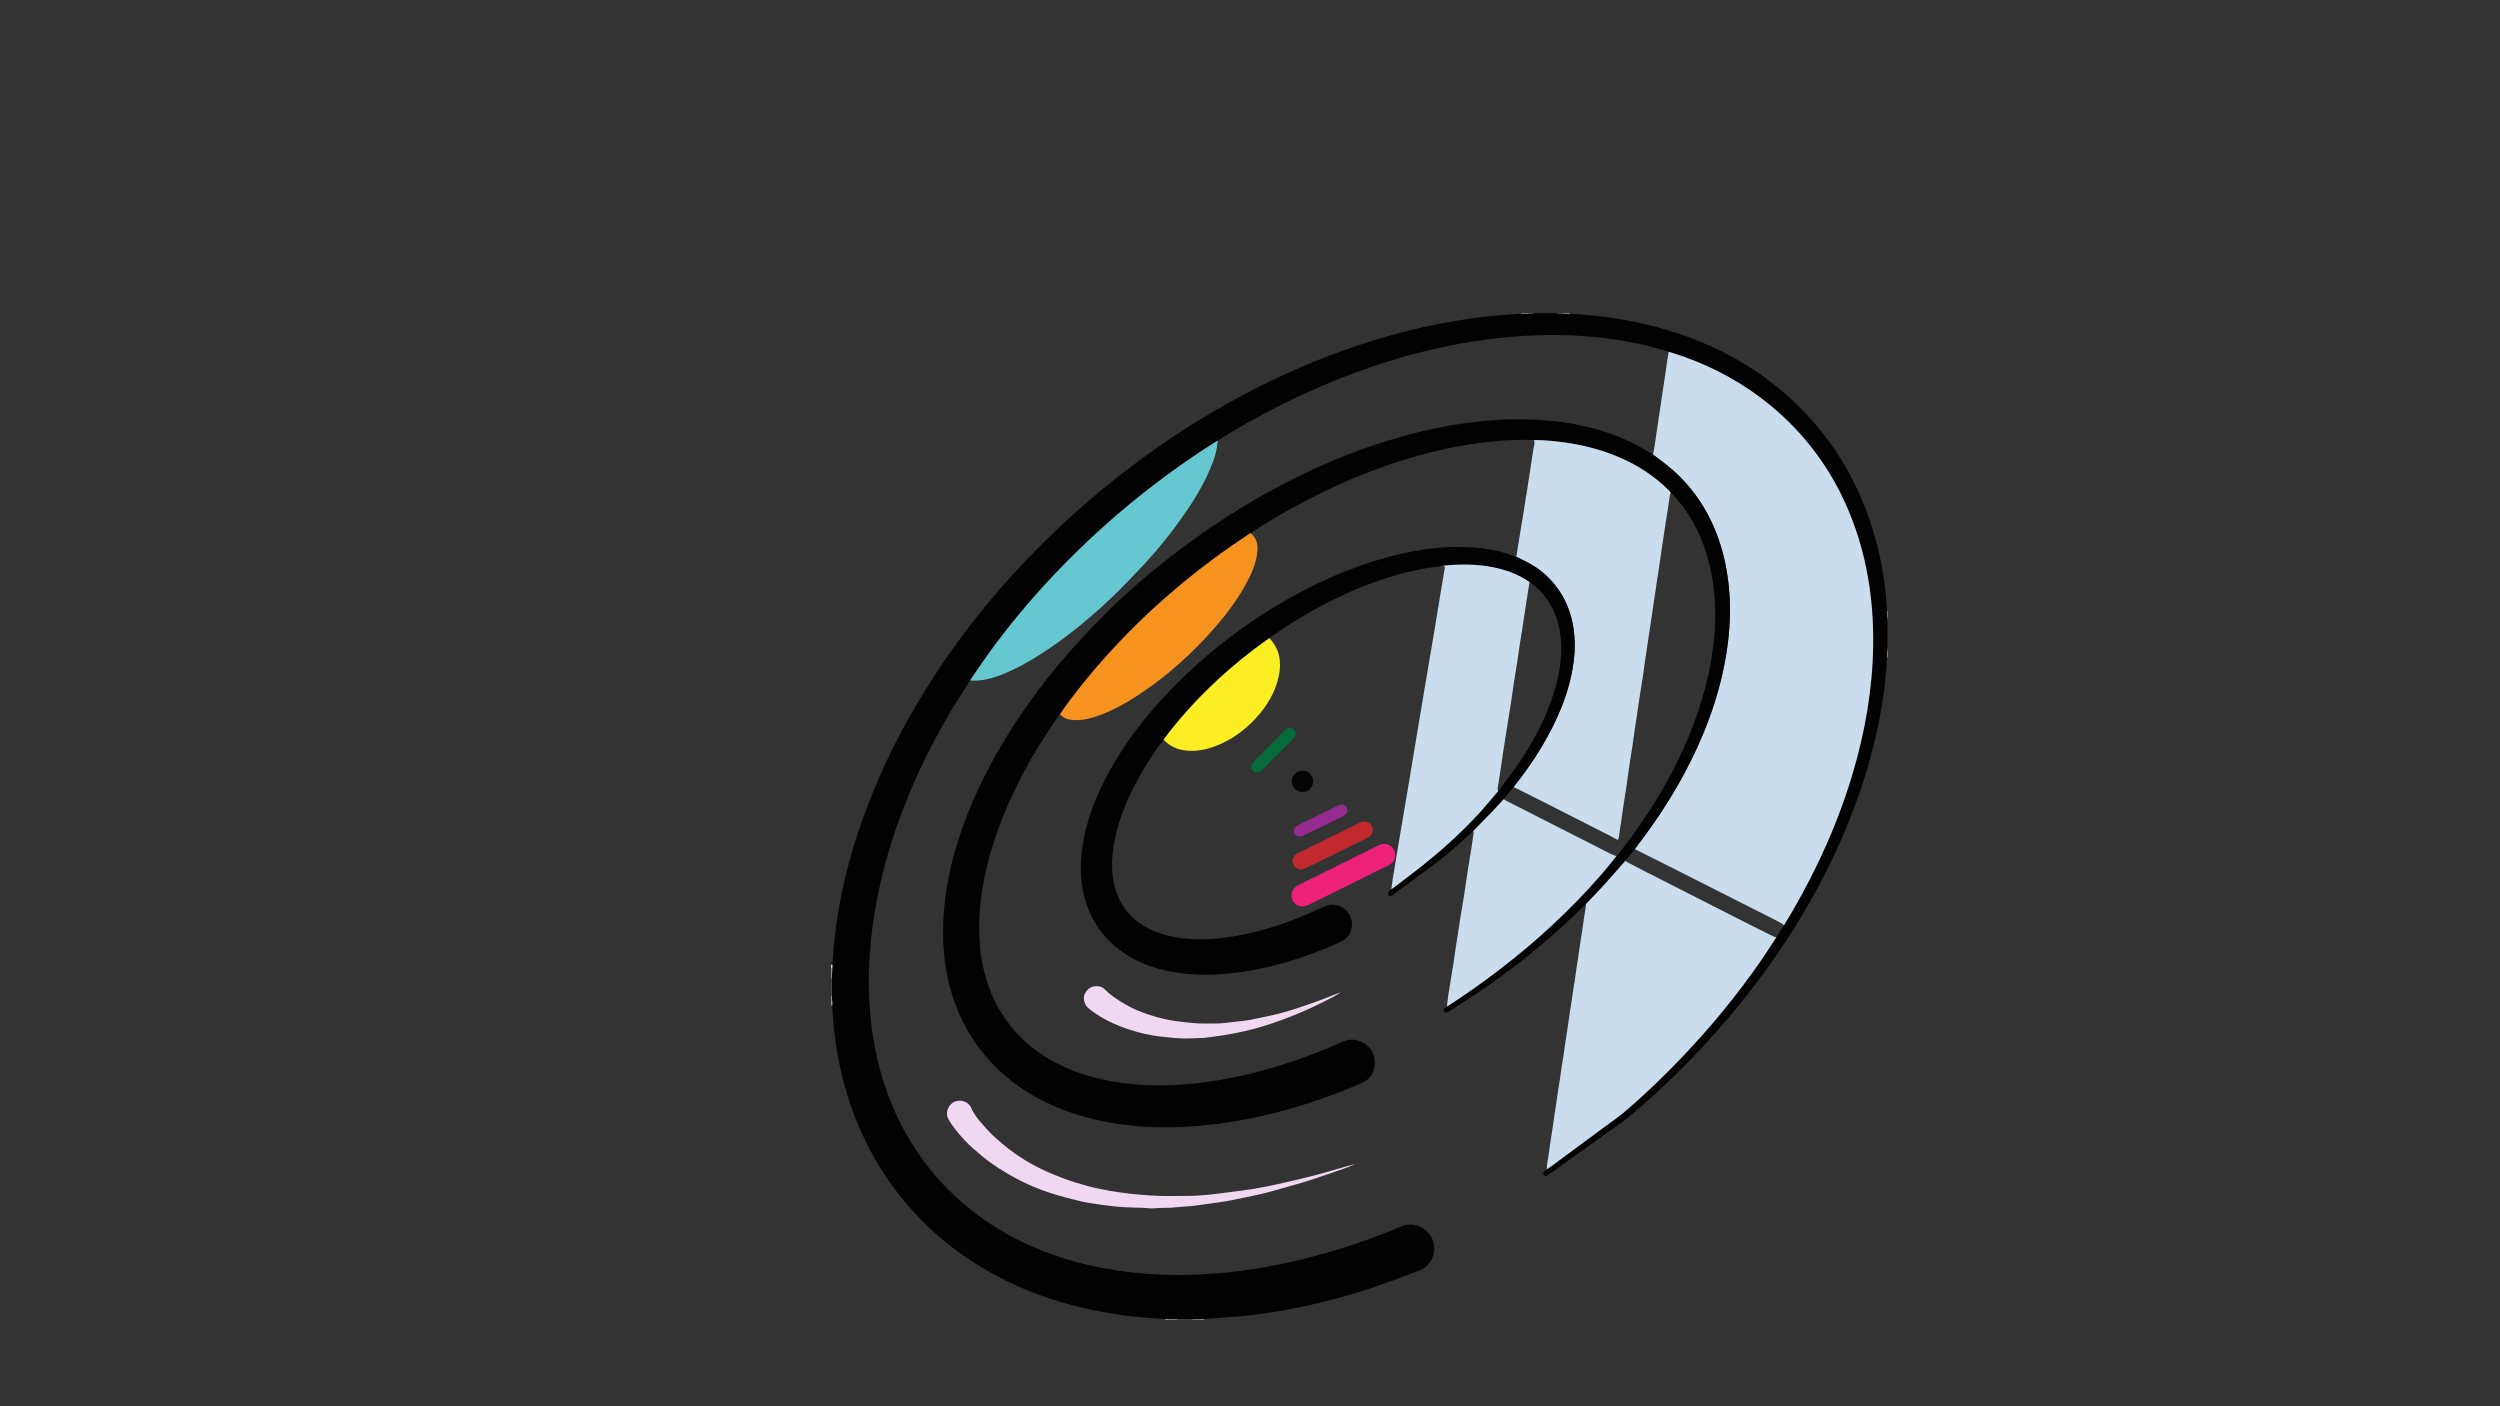 <?xml version="1.0" encoding="utf-8"?>
<!-- Generator: Adobe Illustrator 25.2.0, SVG Export Plug-In . SVG Version: 6.00 Build 0)  -->
<svg version="1.1" id="Layer_1" xmlns="http://www.w3.org/2000/svg" xmlns:xlink="http://www.w3.org/1999/xlink" x="0px" y="0px"
	 viewBox="0 0 1920 1080" enable-background="new 0 0 1920 1080" xml:space="preserve">
<rect x="0" y="0" width="1920" height="1080" fill="#333333" stroke="none"/>
<g>
	<path fill="#020202" d="M638.4,739.045c0.343,0.439,0.812,0.695,0.944-0.046c0.223-1.251,0.28-2.534,0.368-3.806
		c2.965-43.003,13.623-84.176,29.612-124.068c13.233-33.017,29.948-64.212,49.448-93.934c19.867-30.282,42.401-58.458,67.251-84.788
		c25.181-26.68,52.43-51.07,81.643-73.263c27.718-21.058,56.891-39.856,87.656-56.162c28.179-14.936,57.334-27.616,87.598-37.713
		c21.142-7.054,42.633-12.814,64.529-16.987c15.781-3.007,31.672-5.291,47.708-6.456c4.38-0.318,8.763-0.613,13.144-0.919
		c1.903-0.008,3.806-0.016,5.709-0.025c1.472-0.034,2.995,0.485,4.39-0.398c5.76,0,11.52,0,17.28,0
		c1.396,0.876,2.917,0.369,4.39,0.398c1.9,0.013,3.801,0.027,5.701,0.04c5.1,0.365,10.21,0.62,15.297,1.118
		c12.251,1.199,24.41,3.015,36.46,5.575c22.509,4.782,44.16,12.049,64.765,22.31c24.191,12.047,45.708,27.742,64.293,47.411
		c16.494,17.455,29.867,37.022,39.955,58.814c13.689,29.57,21.021,60.693,22.651,93.196c0.017,1.574,0.035,3.149,0.052,4.723
		c0.118,1.154,0.236,2.307,0.354,3.461c0,6.398,0,12.796,0,19.194c-0.141,1.137-0.283,2.273-0.424,3.41
		c0.003,1.59,0.007,3.18,0.01,4.771c-0.948,21.616-4.381,42.877-9.376,63.891c-7.896,33.217-19.819,64.982-34.863,95.602
		c-20.864,42.466-47.104,81.38-77.639,117.457c-12.349,14.591-25.366,28.565-38.989,41.972
		c-11.853,11.665-24.051,22.968-36.887,33.541c-5.479,4.513-11.434,8.452-17.208,12.602c-14.665,10.54-29.35,21.053-44.028,31.574
		c-0.649,0.465-1.288,0.953-1.977,1.35c-0.964,0.556-1.885,0.378-2.554-0.496c-0.68-0.887-0.547-1.823,0.232-2.591
		c0.676-0.666,1.437-1.245,2.161-1.862c0.536-0.329,1.099-0.621,1.603-0.994c13.819-10.203,27.64-20.402,41.442-30.628
		c5.712-4.232,11.625-8.236,17.023-12.841c15.693-13.385,30.501-27.72,44.713-42.673c21.563-22.688,41.347-46.825,59.197-72.535
		c4.183-6.026,8.1-12.237,12.139-18.363c1.925-3.072,3.85-6.144,5.776-9.216c0.188-0.248,0.4-0.482,0.561-0.746
		c9.076-14.867,17.43-30.126,25.011-45.813c11.029-22.822,20.31-46.323,27.492-70.634c9.412-31.858,15.079-64.316,15.564-97.609
		c0.289-19.875-1.282-39.566-5.223-59.065c-4.214-20.851-10.977-40.802-20.688-59.748c-13.199-25.75-31.078-47.717-53.401-66.086
		c-19.686-16.199-41.727-28.247-65.653-36.913c-3.964-1.436-8.028-2.598-12.045-3.887c-4.194-1.243-8.355-2.612-12.588-3.706
		c-14.484-3.744-29.201-6.21-44.083-7.658c-14.33-1.394-28.703-1.879-43.094-1.411c-14.699,0.478-29.343,1.726-43.902,3.819
		c-28.6,4.111-56.536,10.999-83.892,20.269c-37.926,12.851-73.911,29.87-108.265,50.387c-3.562,2.127-7.057,4.368-10.583,6.556
		c-0.688,0.399-1.388,0.777-2.059,1.2c-15.086,9.501-29.713,19.664-43.926,30.425c-28.417,21.515-54.895,45.198-79.401,71.075
		c-18.596,19.637-35.885,40.369-51.65,62.35c-4.51,6.288-8.771,12.754-13.146,19.139c-5.382,8.595-10.971,17.069-16.107,25.808
		c-16.221,27.599-29.785,56.451-40.295,86.714c-7.478,21.533-13.225,43.513-16.916,66.007c-2.148,13.091-3.526,26.268-4.1,39.538
		c-0.428,9.909-0.413,19.805,0.182,29.694c1.977,32.89,9.405,64.372,24.598,93.8c8.218,15.918,18.347,30.505,30.492,43.704
		c14.52,15.78,31.154,28.857,49.799,39.41c18.876,10.683,38.954,18.306,59.988,23.469c15.238,3.74,30.693,6.078,46.334,7.349
		c13.651,1.11,27.319,1.297,40.974,0.721c26.976-1.139,53.562-5.177,79.788-11.589c25.94-6.341,51.19-14.771,75.788-25.147
		c10.142-4.278,20.572,0.596,24.41,9.259c4.125,9.312,0.003,20.482-9.492,24.211c-11.649,4.575-23.406,8.908-35.253,12.942
		c-19.965,6.798-40.356,12.096-61.046,16.188c-13.09,2.589-26.258,4.768-39.555,5.979c-9.543,0.869-19.11,1.463-28.666,2.186
		c-0.316,0.024-0.628,0.108-0.941,0.164c-3.019,0.024-6.038,0.048-9.057,0.072c-4.04-0.004-8.08-0.008-12.12-0.013
		c-3.019-0.023-6.038-0.045-9.058-0.068c-1.348-0.123-2.693-0.293-4.043-0.361c-13.417-0.679-26.742-2.14-39.992-4.376
		c-14.98-2.528-29.7-6.104-44.108-10.884c-21.456-7.119-41.758-16.672-60.686-29.101c-19.25-12.64-36.276-27.764-51.048-45.41
		c-13.985-16.706-25.238-35.115-34.055-55.032c-9.498-21.455-15.594-43.869-18.956-67.047c-1.376-9.487-2.261-19.03-2.651-28.614
		c0.012-0.949,0.024-1.898,0.036-2.847c-0.063-0.213-0.126-0.426-0.189-0.638c-0.041-1.27-0.082-2.539-0.122-3.809
		c-0.007-4.462-0.014-8.923-0.021-13.385c0.106-2.582,0.211-5.164,0.317-7.746c0.031-0.914,0.162-1.84,0.06-2.739
		c-0.083-0.734-0.528-0.506-0.867-0.083C638.4,740.325,638.4,739.685,638.4,739.045z"/>
	<path fill="#AFADAD" d="M639.206,743.786c-0.106,2.582-0.211,5.164-0.317,7.746c-0.163-0.004-0.326-0.007-0.489-0.011
		c0-2.559,0-5.118,0-7.678C638.669,743.825,638.938,743.805,639.206,743.786z"/>
	<path fill="#565656" d="M638.4,751.521c0.163,0.003,0.326,0.007,0.489,0.011c0.007,4.462,0.014,8.923,0.021,13.385
		c-0.17,0.013-0.34,0.027-0.51,0.04C638.4,760.479,638.4,756,638.4,751.521z"/>
	<path fill="#565656" d="M903.783,1013.105c4.04,0.004,8.08,0.008,12.12,0.013c-0.017,0.135-0.038,0.269-0.063,0.402c-4,0-8,0-12,0
		C903.838,1013.379,903.818,1013.241,903.783,1013.105z"/>
	<path fill="#BABABA" d="M638.4,764.957c0.17-0.013,0.34-0.027,0.51-0.04c0.041,1.269,0.082,2.539,0.122,3.809
		c0.063,0.213,0.126,0.426,0.189,0.638c-0.012,0.949-0.024,1.898-0.036,2.847c-0.262-0.019-0.523-0.038-0.785-0.056
		C638.4,769.756,638.4,767.356,638.4,764.957z"/>
	<path fill="#BEBEBE" d="M903.783,1013.105c0.036,0.136,0.055,0.274,0.057,0.415c-3.04,0-6.08,0-9.12,0
		c0.002-0.161,0.003-0.322,0.005-0.483C897.744,1013.06,900.764,1013.083,903.783,1013.105z"/>
	<path fill="#B5B5B5" d="M915.84,1013.52c0.025-0.134,0.046-0.268,0.063-0.402c3.019-0.024,6.038-0.048,9.057-0.072
		c-0.015,0.158-0.015,0.316,0,0.474C921.92,1013.52,918.88,1013.52,915.84,1013.52z"/>
	<path fill="#FFFFFF" d="M639.206,743.786c-0.269,0.019-0.537,0.038-0.806,0.058c0-0.96,0-1.919,0-2.879
		c0.339-0.423,0.783-0.652,0.867,0.083C639.369,741.946,639.237,742.872,639.206,743.786z"/>
	<path fill="#BABABA" d="M1205.76,240.48c-0.052,0.148-0.048,0.294,0.011,0.438c-1.901-0.013-3.801-0.027-5.701-0.04
		c-0.012-0.135-0.036-0.268-0.07-0.398C1201.92,240.48,1203.84,240.48,1205.76,240.48z"/>
	<path fill="#BABABA" d="M1174.01,240.878c-1.903,0.008-3.806,0.016-5.709,0.025c0.032-0.14,0.038-0.281,0.019-0.423
		c1.92,0,3.84,0,5.76,0C1174.045,240.611,1174.022,240.744,1174.01,240.878z"/>
	<path fill="#BEBEBE" d="M1449.185,504.901c-0.003-1.59-0.007-3.18-0.01-4.771c0.14-0.028,0.282-0.045,0.424-0.051
		c0,1.599,0,3.199,0,4.798C1449.463,504.897,1449.324,504.905,1449.185,504.901z"/>
	<path fill="#BABABA" d="M1449.194,469.342c0.138-0.027,0.273-0.018,0.406,0.027c0,1.6,0,3.199,0,4.799l-0.146-0.159l-0.208,0.057
		C1449.228,472.491,1449.211,470.917,1449.194,469.342z"/>
	<path fill="#565656" d="M1200,240.48c0.034,0.131,0.058,0.264,0.07,0.398c-1.473-0.03-2.994,0.478-4.39-0.398
		C1197.12,240.48,1198.56,240.48,1200,240.48z"/>
	<path fill="#565656" d="M1174.01,240.878c0.012-0.135,0.035-0.268,0.07-0.398c1.44,0,2.88,0,4.32,0
		C1177.005,241.363,1175.482,240.844,1174.01,240.878z"/>
	<path fill="#565656" d="M1449.6,500.079c-0.143,0.006-0.284,0.023-0.424,0.051c0.141-1.137,0.283-2.273,0.424-3.41
		C1449.6,497.84,1449.6,498.96,1449.6,500.079z"/>
	<path fill="#565656" d="M1449.245,474.066c0,0,0.208-0.057,0.208-0.057l0.146,0.159c0,1.12,0,2.239,0,3.359
		C1449.482,476.373,1449.364,475.219,1449.245,474.066z"/>
	<path fill="#C9DDEE" d="M1281.568,270.192c4.018,1.289,8.081,2.451,12.045,3.887c23.926,8.666,45.967,20.714,65.653,36.913
		c22.323,18.369,40.202,40.336,53.401,66.086c9.711,18.946,16.474,38.897,20.688,59.748c3.941,19.5,5.512,39.19,5.223,59.065
		c-0.485,33.292-6.152,65.751-15.564,97.609c-7.182,24.311-16.464,47.812-27.492,70.634c-7.58,15.686-15.935,30.945-25.011,45.813
		c-0.161,0.264-0.373,0.498-0.561,0.747c-0.346-0.4-0.617-0.93-1.05-1.179c-1.869-1.073-3.764-2.104-5.686-3.076
		c-14.977-7.578-29.965-15.135-44.945-22.708c-13.411-6.779-26.809-13.582-40.226-20.348c-7.495-3.78-15.018-7.506-22.528-11.256
		c2.766-3.713,5.553-7.409,8.293-11.141c17.605-23.979,32.562-49.474,44.034-76.959c9.518-22.805,16.268-46.376,19.237-70.946
		c1.681-13.909,2.046-27.86,0.71-41.844c-1.205-12.614-3.684-24.939-7.844-36.911c-7.168-20.627-18.618-38.486-34.94-53.053
		c-4.87-4.347-10.266-8.106-15.42-12.135c0.483-2.808,1.005-5.61,1.439-8.426c0.58-3.759,1.086-7.53,1.636-11.293
		c0.574-3.919,1.161-7.836,1.746-11.753c0.538-3.606,1.081-7.211,1.619-10.816c0.584-3.918,1.159-7.837,1.747-11.754
		c0.377-2.508,0.787-5.01,1.155-7.519c0.586-3.997,1.135-8,1.729-11.996C1280.922,273.778,1281.261,271.988,1281.568,270.192z"/>
	<path fill="#020202" d="M1269.583,349.138c5.155,4.029,10.55,7.788,15.42,12.135c16.322,14.567,27.771,32.426,34.94,53.053
		c4.16,11.972,6.639,24.297,7.844,36.911c1.337,13.984,0.971,27.935-0.71,41.844c-2.969,24.57-9.719,48.14-19.237,70.946
		c-11.471,27.485-26.429,52.98-44.034,76.959c-2.74,3.732-5.528,7.428-8.293,11.14c-2.344,2.893-4.688,5.787-7.032,8.68
		c-5.293,6.031-10.507,12.135-15.904,18.072c-4.81,5.292-9.821,10.401-14.744,15.591c-5.555,5.272-11.047,10.612-16.677,15.804
		c-20.694,19.085-42.851,36.328-66.167,52.082c-7.268,4.911-14.712,9.562-22.081,14.325c-0.533,0.345-1.081,0.694-1.668,0.922
		c-0.936,0.363-1.814,0.079-2.285-0.765c-0.446-0.798-0.427-1.723,0.353-2.401c0.598-0.521,1.262-0.966,1.896-1.445
		c0.413-0.228,0.843-0.431,1.237-0.687c12.94-8.405,25.556-17.27,37.83-26.62c29.279-22.304,56.238-47.098,80.323-74.961
		c3.704-4.286,7.203-8.748,10.797-13.129c0.525-0.594,1.079-1.164,1.57-1.785c8.136-10.28,15.83-20.879,22.979-31.87
		c15.952-24.524,29.164-50.401,38.453-78.193c8.487-25.395,13.44-51.376,12.825-78.279c-0.266-11.621-1.657-23.077-4.437-34.36
		c-4.859-19.718-13.559-37.449-27.328-52.534c-0.675-0.74-1.537-1.309-2.311-1.958c-0.437-0.629-0.79-1.342-1.323-1.875
		c-11.565-11.562-25.104-20.129-40.172-26.359c-12.679-5.242-25.879-8.561-39.432-10.495c-8.062-1.15-16.165-1.956-24.326-1.956
		c-8.555-0.278-17.102-0.101-25.632,0.572c-9.559,0.755-19.063,1.956-28.519,3.586c-15.283,2.634-30.296,6.354-45.102,10.929
		c-35.555,10.986-69.021,26.608-100.959,45.596c-5.078,3.019-10.059,6.202-15.074,9.326c-0.738,0.46-1.418,1.015-2.123,1.525
		c-0.211,0.094-0.439,0.164-0.631,0.289c-36.061,23.553-69.08,50.773-98.889,81.878c-13.501,14.088-26.18,28.87-37.955,44.424
		c-3.078,4.066-5.96,8.28-8.932,12.426c-1.499,2.054-3.057,4.068-4.488,6.168c-15.886,23.3-29.492,47.831-39.902,74.078
		c-7.114,17.938-12.482,36.369-15.474,55.456c-1.962,12.515-2.666,25.117-1.93,37.755c0.965,16.58,4.596,32.548,12.07,47.479
		c10.24,20.458,25.795,35.719,45.917,46.443c13.507,7.199,27.901,11.75,42.92,14.484c15.482,2.818,31.093,3.686,46.786,3.033
		c31.842-1.326,62.639-8.045,92.744-18.236c12.927-4.376,25.609-9.379,38.064-14.957c4.767-2.135,9.606-2.366,14.4-0.245
		c6.898,3.052,10.592,8.566,10.65,15.982c0.058,7.419-3.51,13.139-10.422,16.112c-8.055,3.465-16.245,6.639-24.475,9.671
		c-20.401,7.517-41.269,13.43-62.608,17.626c-11.528,2.267-23.142,3.963-34.849,5.05c-11.793,1.095-23.601,1.615-35.437,1.28
		c-24.598-0.697-48.642-4.497-71.698-13.391c-21.478-8.285-40.453-20.396-56.077-37.462c-16.928-18.49-27.492-40.199-32.6-64.654
		c-3.307-15.833-4.008-31.825-2.92-47.924c1.097-16.235,4.075-32.138,8.463-47.79c8.067-28.778,20.385-55.71,35.479-81.423
		c17.141-29.199,37.504-56.012,60.365-80.946c13.841-15.095,28.315-29.571,43.764-43.021c17.98-15.655,36.873-30.154,56.564-43.606
		c21.991-15.023,44.926-28.428,68.865-40.097c29.352-14.309,59.763-25.763,91.515-33.531c15.377-3.762,30.93-6.575,46.682-8.215
		c13.531-1.409,27.101-2,40.697-1.413c21.753,0.939,43.015,4.493,63.446,12.295c9.423,3.598,18.437,8.011,26.94,13.451
		C1268.191,348.363,1268.895,348.738,1269.583,349.138z"/>
	<path fill="#C9DDEE" d="M1177.888,337.931c8.161,0,16.264,0.806,24.326,1.956c13.552,1.934,26.753,5.253,39.432,10.495
		c15.068,6.23,28.607,14.796,40.172,26.359c0.533,0.533,0.886,1.246,1.323,1.875c-0.194,0.409-0.499,0.801-0.566,1.23
		c-0.829,5.335-1.617,10.676-2.432,16.013c-0.287,1.884-0.639,3.758-0.926,5.642c-0.61,4.002-1.197,8.007-1.793,12.012
		c-0.526,3.535-1.054,7.07-1.574,10.606c-0.612,4.161-1.206,8.325-1.827,12.485c-0.328,2.2-0.713,4.392-1.044,6.592
		c-0.603,4.003-1.182,8.01-1.777,12.015c-0.525,3.535-1.066,7.068-1.588,10.603c-0.626,4.24-1.235,8.482-1.864,12.721
		c-0.326,2.2-0.689,4.395-1.02,6.595c-0.59,3.925-1.167,7.853-1.75,11.779c-0.537,3.613-1.092,7.224-1.609,10.84
		c-0.562,3.93-1.044,7.872-1.643,11.796c-0.85,5.573-1.807,11.129-2.66,16.701c-0.828,5.414-1.575,10.841-2.373,16.26
		c-0.312,2.122-0.691,4.234-0.996,6.357c-0.712,4.952-1.362,9.913-2.103,14.86c-0.694,4.632-1.517,9.245-2.206,13.877
		c-0.724,4.87-1.323,9.758-2.036,14.63c-0.735,5.027-1.557,10.041-2.313,15.065c-0.697,4.633-1.352,9.273-2.035,13.908
		c-0.601,4.083-1.202,8.167-1.836,12.245c-0.078,0.498-0.362,0.965-0.651,1.702c-2.012-1.092-3.801-2.112-5.632-3.047
		c-9.037-4.619-18.085-9.218-27.131-13.82c-9.189-4.674-18.374-9.354-27.573-14.007c-5.779-2.923-11.575-5.81-17.375-8.691
		c-0.779-0.387-1.62-0.648-2.432-0.968c0.318-0.454,0.614-0.927,0.959-1.36c7.682-9.639,14.743-19.711,21.017-30.323
		c11.716-19.818,20.828-40.637,24.046-63.655c1.505-10.76,1.396-21.491-0.971-32.162c-2.342-10.558-6.801-20.071-13.66-28.444
		c-4.963-6.06-10.808-11.128-17.575-15.051c-3.784-2.194-7.782-4.02-11.683-6.011c0.63-3.913,1.253-7.828,1.892-11.739
		c1.254-7.67,2.532-15.336,3.774-23.008c1.141-7.046,2.269-14.094,3.362-21.147c1.336-8.622,2.62-17.251,3.95-25.874
		c0.217-1.41,0.632-2.791,0.807-4.204C1178.449,340.394,1178.728,339.086,1177.888,337.931z"/>
	<path fill="#C9DDEE" d="M1217.833,694.47c4.922-5.19,9.934-10.299,14.744-15.591c5.396-5.938,10.61-12.041,15.903-18.072
		c0.048,1.029,0.938,1.187,1.619,1.542c4.174,2.174,8.342,4.36,12.533,6.5c9.026,4.608,18.066,9.188,27.099,13.784
		c8.89,4.523,17.777,9.053,26.667,13.576c8.961,4.559,17.919,9.126,26.891,13.664c6.055,3.063,12.125,6.097,18.206,9.109
		c0.84,0.416,1.783,0.624,2.678,0.928c-4.039,6.126-7.956,12.337-12.139,18.363c-17.849,25.71-37.634,49.846-59.197,72.535
		c-14.212,14.953-29.019,29.288-44.713,42.673c-5.398,4.604-11.311,8.609-17.023,12.841c-13.802,10.226-27.623,20.425-41.442,30.628
		c-0.504,0.372-1.068,0.664-1.603,0.994c-0.375-3.47,0.704-6.776,1.149-10.153c0.528-4.01,1.105-8.014,1.693-12.016
		c0.346-2.355,0.781-4.697,1.128-7.052c0.602-4.08,1.153-8.167,1.753-12.247c0.335-2.277,0.747-4.542,1.084-6.819
		c0.615-4.158,1.183-8.322,1.802-12.479c0.339-2.276,0.772-4.538,1.111-6.814c0.607-4.079,1.156-8.166,1.764-12.245
		c0.351-2.354,0.799-4.694,1.149-7.048c0.596-4.001,1.137-8.009,1.726-12.011c0.347-2.355,0.763-4.7,1.112-7.055
		c0.604-4.079,1.168-8.164,1.769-12.244c0.336-2.277,0.73-4.545,1.067-6.822c0.616-4.157,1.19-8.32,1.818-12.476
		c0.356-2.353,0.819-4.69,1.169-7.044c0.594-4.001,1.125-8.012,1.705-12.015c0.33-2.278,0.72-4.547,1.058-6.824
		c0.617-4.157,1.198-8.319,1.826-12.474c0.356-2.353,0.811-4.692,1.161-7.046c0.595-4.001,1.12-8.012,1.718-12.013
		c0.364-2.43,0.829-4.845,1.2-7.273C1218.084,695.359,1217.902,694.906,1217.833,694.47z"/>
	<path fill="#020202" d="M1164.51,427.61c3.902,1.992,7.899,3.818,11.683,6.011c6.767,3.922,12.611,8.991,17.575,15.051
		c6.859,8.374,11.317,17.886,13.66,28.444c2.367,10.67,2.476,21.402,0.971,32.162c-3.219,23.018-12.33,43.837-24.046,63.655
		c-6.274,10.612-13.334,20.684-21.017,30.323c-0.345,0.433-0.64,0.906-0.958,1.359c-2.511,3.03-5.023,6.061-7.534,9.091
		c-2.997,3.274-5.931,6.609-9.006,9.807c-4.78,4.972-9.656,9.852-14.491,14.771c-8.602,7.972-17.275,15.88-26.609,22.985
		c-11.617,8.842-23.448,17.403-35.189,26.083c-0.256,0.189-0.521,0.371-0.8,0.522c-0.899,0.486-1.707,0.294-2.38-0.422
		c-0.663-0.706-0.667-1.829,0.057-2.604c0.645-0.69,1.401-1.275,2.108-1.907c0.655-0.439,1.336-0.845,1.963-1.322
		c3.871-2.95,7.709-5.944,11.596-8.873c19.734-14.873,38.316-31.035,54.951-49.347c4.655-5.125,9.019-10.515,13.516-15.783
		c0.371-0.411,0.782-0.793,1.107-1.239c5.59-7.676,11.444-15.177,16.695-23.079c10.726-16.141,19.487-33.3,25.175-51.9
		c4.136-13.525,6.503-27.284,5.122-41.518c-1.278-13.173-5.772-24.956-14.764-34.819c-2.736-3.001-5.666-5.833-9.233-7.89
		c-0.295-0.257-0.566-0.55-0.888-0.767c-6.817-4.61-14.328-7.631-22.263-9.66c-12.748-3.259-25.705-3.637-38.746-2.706
		c-1.887,0.135-3.761,0.469-5.64,0.711c-5.203,0.745-10.45,1.263-15.6,2.275c-25.615,5.034-49.699,14.363-72.852,26.257
		c-14.499,7.448-28.387,15.9-41.75,25.224c-0.715,0.499-1.385,1.063-2.075,1.595c-4.127,2.995-8.325,5.899-12.373,9
		c-23.824,18.252-45.338,38.878-63.962,62.454c-1.678,2.124-3.244,4.335-4.862,6.506c-0.695,0.867-1.431,1.704-2.079,2.604
		c-10.774,14.945-20.202,30.659-27.252,47.73c-4.342,10.513-7.636,21.329-9.258,32.605c-1.49,10.362-1.532,20.696,1.319,30.876
		c3.97,14.175,12.647,24.52,25.705,31.217c7.54,3.867,15.62,6.013,23.969,7.185c13.905,1.951,27.754,1.129,41.536-1.155
		c23.56-3.904,45.833-11.804,67.358-21.965c2.693-1.271,5.372-2.37,8.441-2.333c7.067,0.084,12.853,4.654,14.55,11.62
		c1.612,6.616-1.546,13.686-7.805,16.679c-5.029,2.405-10.204,4.525-15.39,6.582c-15.377,6.101-31.136,10.974-47.341,14.362
		c-10.337,2.161-20.773,3.568-31.319,4.222c-10.405,0.645-20.772,0.358-31.085-1.133c-15.19-2.195-29.553-6.745-42.305-15.554
		c-16.565-11.444-26.724-27.156-30.829-46.814c-2.058-9.857-2.248-19.79-1.17-29.785c1.968-18.241,7.725-35.333,15.681-51.742
		c11.52-23.761,26.771-44.979,44.38-64.564c22.901-25.471,48.934-47.275,77.601-65.958c28.299-18.444,58.344-33.236,90.784-42.949
		c14.029-4.201,28.298-7.259,42.873-8.764c11.713-1.21,23.452-1.47,35.163-0.033c9.128,1.12,18.113,2.935,26.621,6.612
		C1163.998,427.689,1164.271,427.611,1164.51,427.61z"/>
	<path fill="#C9DDEE" d="M1150.558,607.616c-4.497,5.268-8.861,10.658-13.516,15.783c-16.634,18.312-35.217,34.474-54.951,49.347
		c-3.887,2.929-7.725,5.923-11.596,8.873c-0.626,0.477-1.307,0.884-1.963,1.322c0.36-2.672,0.665-5.352,1.09-8.013
		c0.865-5.41,1.796-10.81,2.7-16.214c0.864-5.171,1.725-10.341,2.592-15.512c0.893-5.326,1.787-10.651,2.688-15.976
		c0.862-5.09,1.735-10.178,2.6-15.268c0.732-4.306,1.471-8.61,2.186-12.919c0.871-5.25,1.712-10.504,2.581-15.754
		c0.895-5.405,1.809-10.807,2.713-16.211c0.864-5.17,1.722-10.342,2.588-15.512c0.892-5.326,1.79-10.651,2.687-15.976
		c0.897-5.325,1.798-10.649,2.693-15.975c0.869-5.169,1.725-10.341,2.6-15.509c0.888-5.246,1.801-10.487,2.685-15.734
		c0.871-5.169,1.724-10.341,2.575-15.513c0.864-5.251,1.706-10.505,2.575-15.755c0.895-5.405,1.806-10.808,2.721-16.21
		c0.252-1.487,0.562-2.964,0.807-4.452c0.072-0.439,0.011-0.9,0.011-1.458c-0.942-0.087-1.722-0.16-2.502-0.232
		c1.879-0.242,3.752-0.576,5.64-0.711c13.041-0.931,25.998-0.552,38.746,2.706c7.935,2.029,15.447,5.05,22.263,9.66
		c0.322,0.218,0.593,0.51,0.887,0.767c-0.193,1.177-0.39,2.354-0.577,3.532c-0.597,3.764-1.195,7.527-1.785,11.292
		c-0.528,3.375-1.052,6.75-1.564,10.127c-0.56,3.69-1.086,7.385-1.662,11.073c-0.539,3.452-1.159,6.891-1.681,10.346
		c-0.724,4.79-1.348,9.596-2.089,14.383c-0.863,5.571-1.844,11.124-2.702,16.695c-0.737,4.788-1.335,9.598-2.066,14.388
		c-0.886,5.808-1.845,11.605-2.775,17.406c-0.603,3.762-1.221,7.522-1.815,11.286c-0.521,3.296-1.033,6.593-1.523,9.893
		c-0.711,4.792-1.369,9.592-2.105,14.381c-0.699,4.551-1.497,9.087-2.173,13.642
		C1150.048,606.247,1150.408,606.947,1150.558,607.616z"/>
	<path fill="#C9DDEE" d="M1131.347,638.285c4.835-4.919,9.711-9.798,14.491-14.771c3.075-3.199,6.009-6.534,9.006-9.807
		c0.658,0.43,1.282,0.924,1.978,1.279c8.876,4.538,17.759,9.062,26.646,13.578c10.239,5.202,20.488,10.384,30.724,15.591
		c7.321,3.724,14.618,7.496,21.951,11.195c1.695,0.855,3.496,1.502,5.249,2.245c-3.594,4.381-7.093,8.844-10.797,13.129
		c-24.084,27.863-51.043,52.657-80.323,74.961c-12.274,9.35-24.891,18.215-37.83,26.62c-0.395,0.256-0.824,0.46-1.237,0.687
		c0.346-2.836,0.637-5.681,1.052-8.507c0.554-3.768,1.202-7.523,1.814-11.283c0.765-4.701,1.562-9.397,2.294-14.103
		c0.561-3.609,1.014-7.235,1.563-10.847c1.109-7.299,2.224-14.598,3.386-21.889c1.049-6.585,2.202-13.153,3.237-19.74
		c0.887-5.647,1.63-11.316,2.511-16.964c1.028-6.588,2.158-13.16,3.203-19.746c0.56-3.528,1.05-7.067,1.523-10.607
		C1131.828,638.992,1131.502,638.627,1131.347,638.285z"/>
	<path fill="#65C8D0" d="M744.979,522.637c4.375-6.384,8.636-12.851,13.146-19.139c15.764-21.981,33.054-42.713,51.65-62.35
		c24.505-25.877,50.984-49.56,79.401-71.075c14.213-10.761,28.841-20.924,43.926-30.425c0.672-0.423,1.372-0.801,2.059-1.2
		c-0.457,7.938-2.989,15.319-6.119,22.527c-5.952,13.708-13.89,26.255-22.576,38.357c-8.585,11.96-17.807,23.413-27.876,34.152
		c-7.597,8.102-15.224,16.199-23.222,23.899c-17.13,16.492-35.406,31.612-55.418,44.538c-10.089,6.517-20.547,12.342-31.803,16.652
		C760.677,521.433,753.043,523.226,744.979,522.637z"/>
	<path fill="#F6931F" d="M814.072,548.482c2.972-4.146,5.854-8.36,8.932-12.426c11.775-15.554,24.454-30.336,37.955-44.424
		c29.809-31.105,62.828-58.325,98.889-81.878c0.192-0.125,0.42-0.194,0.631-0.289c5.084,4.01,5.776,9.506,5.05,15.381
		c-0.965,7.809-4.022,14.929-7.642,21.815c-6.582,12.52-14.937,23.82-24.156,34.492c-17.125,19.825-36.412,37.246-58.233,51.792
		c-10.058,6.705-20.543,12.636-31.987,16.713c-4.833,1.722-9.756,3.104-14.899,3.367c-2.296,0.117-4.643-0.003-6.915-0.356
		C818.708,552.206,816.115,550.787,814.072,548.482z"/>
	<path fill="#FBEE22" d="M893.647,568.06c1.618-2.171,3.184-4.382,4.862-6.506c18.625-23.576,40.139-44.202,63.962-62.454
		c4.047-3.101,8.245-6.006,12.373-9c4.53,4.692,7.282,10.237,7.998,16.745c0.584,5.309-0.097,10.51-1.507,15.625
		c-2.655,9.632-7.522,18.1-13.888,25.717c-8.464,10.129-18.546,18.183-30.709,23.517c-6.495,2.848-13.252,4.738-20.337,4.921
		C907.73,576.847,899.768,574.798,893.647,568.06z"/>
	<path fill="#F0D8F0" d="M1040.644,894.039c-1.809,0.79-3.575,1.701-5.433,2.35c-9.71,3.394-19.391,6.884-29.183,10.024
		c-8.335,2.672-16.817,4.881-25.217,7.354c-11.38,3.349-23.017,5.58-34.619,7.944c-5.438,1.108-10.97,1.76-16.466,2.576
		c-4.394,0.652-8.791,1.295-13.2,1.833c-2.444,0.298-4.918,0.348-7.374,0.553c-3.244,0.271-6.48,0.645-9.727,0.857
		c-2.151,0.14-4.316,0.027-6.472,0.108c-2.782,0.105-5.56,0.349-8.342,0.417c-1.503,0.037-3.012-0.162-4.517-0.267
		c-0.396-0.028-0.788-0.133-1.183-0.146c-5.259-0.171-10.522-0.264-15.777-0.521c-3.089-0.151-6.168-0.528-9.245-0.86
		c-2.762-0.298-5.526-0.608-8.271-1.03c-5.099-0.785-10.251-1.376-15.26-2.557c-7.66-1.807-15.3-3.788-22.8-6.165
		c-9.899-3.137-19.468-7.191-28.566-12.225c-8.509-4.709-16.77-9.809-24.31-16.031c-4.927-4.065-9.823-8.156-14.146-12.854
		c-4.366-4.745-8.48-9.705-11.828-15.265c-3.374-5.604-0.289-12.428,5.215-14.318c4.51-1.549,10.037,0.61,11.946,5.009
		c2.164,4.984,5.507,9.109,9.064,13.089c2.656,2.973,5.31,5.98,8.245,8.665c4.048,3.702,8.221,7.301,12.593,10.611
		c7.451,5.642,15.432,10.516,23.843,14.577c5.877,2.837,11.946,5.328,18.074,7.58c5.897,2.167,11.925,4.033,17.997,5.649
		c5.595,1.489,11.302,2.599,17.005,3.632c4.68,0.847,9.424,1.344,14.142,1.98c5.595,0.754,11.226,1.073,16.852,1.506
		c9.825,0.757,19.642,0.29,29.459,0.325c5.159,0.018,10.331-0.466,15.476-0.943c4.975-0.462,9.925-1.187,14.882-1.831
		c6.217-0.808,12.455-1.497,18.638-2.52c6.498-1.075,12.973-2.344,19.402-3.778c9.466-2.112,18.917-4.31,28.308-6.728
		c7.628-1.964,15.154-4.322,22.735-6.474c2.671-0.758,5.368-1.422,8.054-2.129L1040.644,894.039z"/>
	<path fill="#F0D8F0" d="M1029.602,762.08c-1.728,1.102-3.384,2.344-5.197,3.281c-5.254,2.716-10.516,5.427-15.876,7.924
		c-8.022,3.738-16.177,7.163-24.511,10.177c-9.227,3.337-18.554,6.326-28.122,8.483c-5.649,1.273-11.362,2.286-17.075,3.239
		c-4.615,0.77-9.274,1.275-13.914,1.897c-0.079,0.011-0.16,0.009-0.24,0.011c-5.66,0.161-11.325,0.559-16.977,0.414
		c-5.07-0.13-10.124-0.858-15.185-1.321c-8.76-0.801-17.266-2.882-25.578-5.606c-10.509-3.444-20.446-8.166-29.304-14.904
		c-1.432-1.089-2.933-2.182-3.818-3.879c-1.657-3.178-1.992-6.382-0.103-9.536c1.897-3.167,4.77-4.943,8.489-4.935
		c2.452,0.005,4.741,0.908,6.481,2.673c4.7,4.77,10.282,8.271,16.03,11.591c5.628,3.251,11.609,5.679,17.74,7.705
		c6.721,2.221,13.586,3.928,20.624,4.924c4.409,0.624,8.83,1.018,13.253,1.467c6.314,0.641,12.609,0.296,18.907,0.322
		c3.24,0.014,6.483-0.538,9.722-0.866c3.001-0.304,6.003-0.617,8.996-0.99c2.284-0.285,4.58-0.552,6.828-1.03
		c8.003-1.702,16.074-3.176,23.956-5.334c8.215-2.249,16.274-5.091,24.336-7.864c5.272-1.813,10.428-3.964,15.636-5.963
		c1.633-0.627,3.265-1.256,4.897-1.884C1029.599,762.076,1029.602,762.08,1029.602,762.08z"/>
	<path fill="#ED207A" d="M1071.631,656.536c-0.245,3.774-1.901,6.374-5.15,7.973c-7.589,3.734-15.155,7.513-22.735,11.265
		c-11.44,5.664-22.883,11.322-34.326,16.98c-1.574,0.778-3.156,1.538-4.735,2.305c-4.882,2.371-9.826,0.874-12.045-3.609
		c-2.227-4.5,0.087-9.626,4.332-11.66c9.424-4.517,18.749-9.241,28.116-13.878c11.011-5.451,22.029-10.891,33.032-16.358
		c2.043-1.015,4.095-1.689,6.432-1.259C1068.645,649.048,1071.683,652.625,1071.631,656.536z"/>
	<path fill="#C2292F" d="M999.314,667.9c-3.202-0.294-5.612-2.2-6.335-5.203c-0.701-2.913,0.56-5.813,3.354-7.22
		c6.486-3.265,13.012-6.451,19.529-9.652c9.526-4.679,19.066-9.327,28.582-14.025c1.901-0.938,3.816-1.185,5.78-0.43
		c2.371,0.912,3.711,2.736,4.019,5.229c0.308,2.496-0.583,4.577-2.646,6.035c-0.969,0.685-2.075,1.188-3.147,1.714
		c-15.041,7.389-30.081,14.778-45.141,22.129C1002.047,667.092,1000.649,667.432,999.314,667.9z"/>
	<path fill="#066B3B" d="M990.181,559.039c2.294,0.034,3.644,0.897,4.432,2.556c0.884,1.86,0.559,3.621-0.814,5.093
		c-2.014,2.158-4.116,4.236-6.197,6.332c-6.13,6.176-12.28,12.333-18.393,18.525c-1.06,1.073-2.197,1.818-3.757,1.786
		c-1.859-0.037-3.211-0.885-4.008-2.542c-0.799-1.662-0.637-3.301,0.549-4.707c1.078-1.278,2.282-2.453,3.459-3.645
		c7.011-7.1,14.033-14.189,21.046-21.287C987.643,559.992,988.822,558.928,990.181,559.039z"/>
	<path fill="#952A91" d="M998.817,642.529c-2.631,0.025-4.288-1.221-4.911-3.326c-0.551-1.861,0.183-3.911,1.965-4.948
		c1.653-0.962,3.403-1.76,5.125-2.601c8.68-4.243,17.362-8.482,26.052-12.706c0.783-0.381,1.601-0.756,2.445-0.933
		c2.078-0.436,4.047,0.64,4.901,2.552c0.866,1.941,0.359,4.063-1.341,5.37c-0.5,0.384-1.089,0.664-1.661,0.943
		c-10.183,4.984-20.367,9.966-30.562,14.927C1000.057,642.185,999.202,642.394,998.817,642.529z"/>
	<path fill="#050404" d="M1008.485,600.078c-0.009,4.605-3.564,8.213-8.127,8.249c-4.587,0.036-8.322-3.759-8.268-8.401
		c0.053-4.548,3.711-8.112,8.296-8.082C1004.964,591.873,1008.495,595.463,1008.485,600.078z"/>
	<path fill="#F0D8F0" d="M1030.563,761.601c0.17-0.12,0.339-0.24,0.509-0.36c-0.171,0.119-0.343,0.237-0.514,0.355L1030.563,761.601
		z"/>
	<path fill="#F0D8F0" d="M1030.558,761.596c-0.319,0.161-0.637,0.323-0.956,0.484c0,0-0.003-0.005-0.003-0.005
		c0.321-0.158,0.643-0.317,0.964-0.475C1030.563,761.601,1030.558,761.596,1030.558,761.596z"/>
	<path fill="#F0D8F0" d="M1044.132,892.773c-0.005,0.048,0.007,0.121-0.019,0.14c-0.044,0.031-0.113,0.029-0.171,0.04
		c0.008-0.08,0.017-0.161,0.025-0.241C1044.022,892.732,1044.077,892.753,1044.132,892.773z"/>
	<path fill="#F0D8F0" d="M1042.703,893.374c-0.056,0.022-0.111,0.043-0.166,0.065c-0.016-0.083-0.032-0.165-0.049-0.248
		c0.061,0.011,0.132,0.006,0.179,0.038C1042.697,893.25,1042.692,893.324,1042.703,893.374z"/>
	<path fill="#F0D8F0" d="M1040.638,894.035c0.172-0.12,0.343-0.241,0.515-0.361c-0.17,0.122-0.339,0.244-0.509,0.366
		C1040.644,894.039,1040.638,894.035,1040.638,894.035z"/>
	<path fill="#565656" d="M639.221,769.364c-0.063-0.213-0.126-0.426-0.189-0.638C639.096,768.939,639.158,769.152,639.221,769.364z"
		/>
</g>
</svg>
